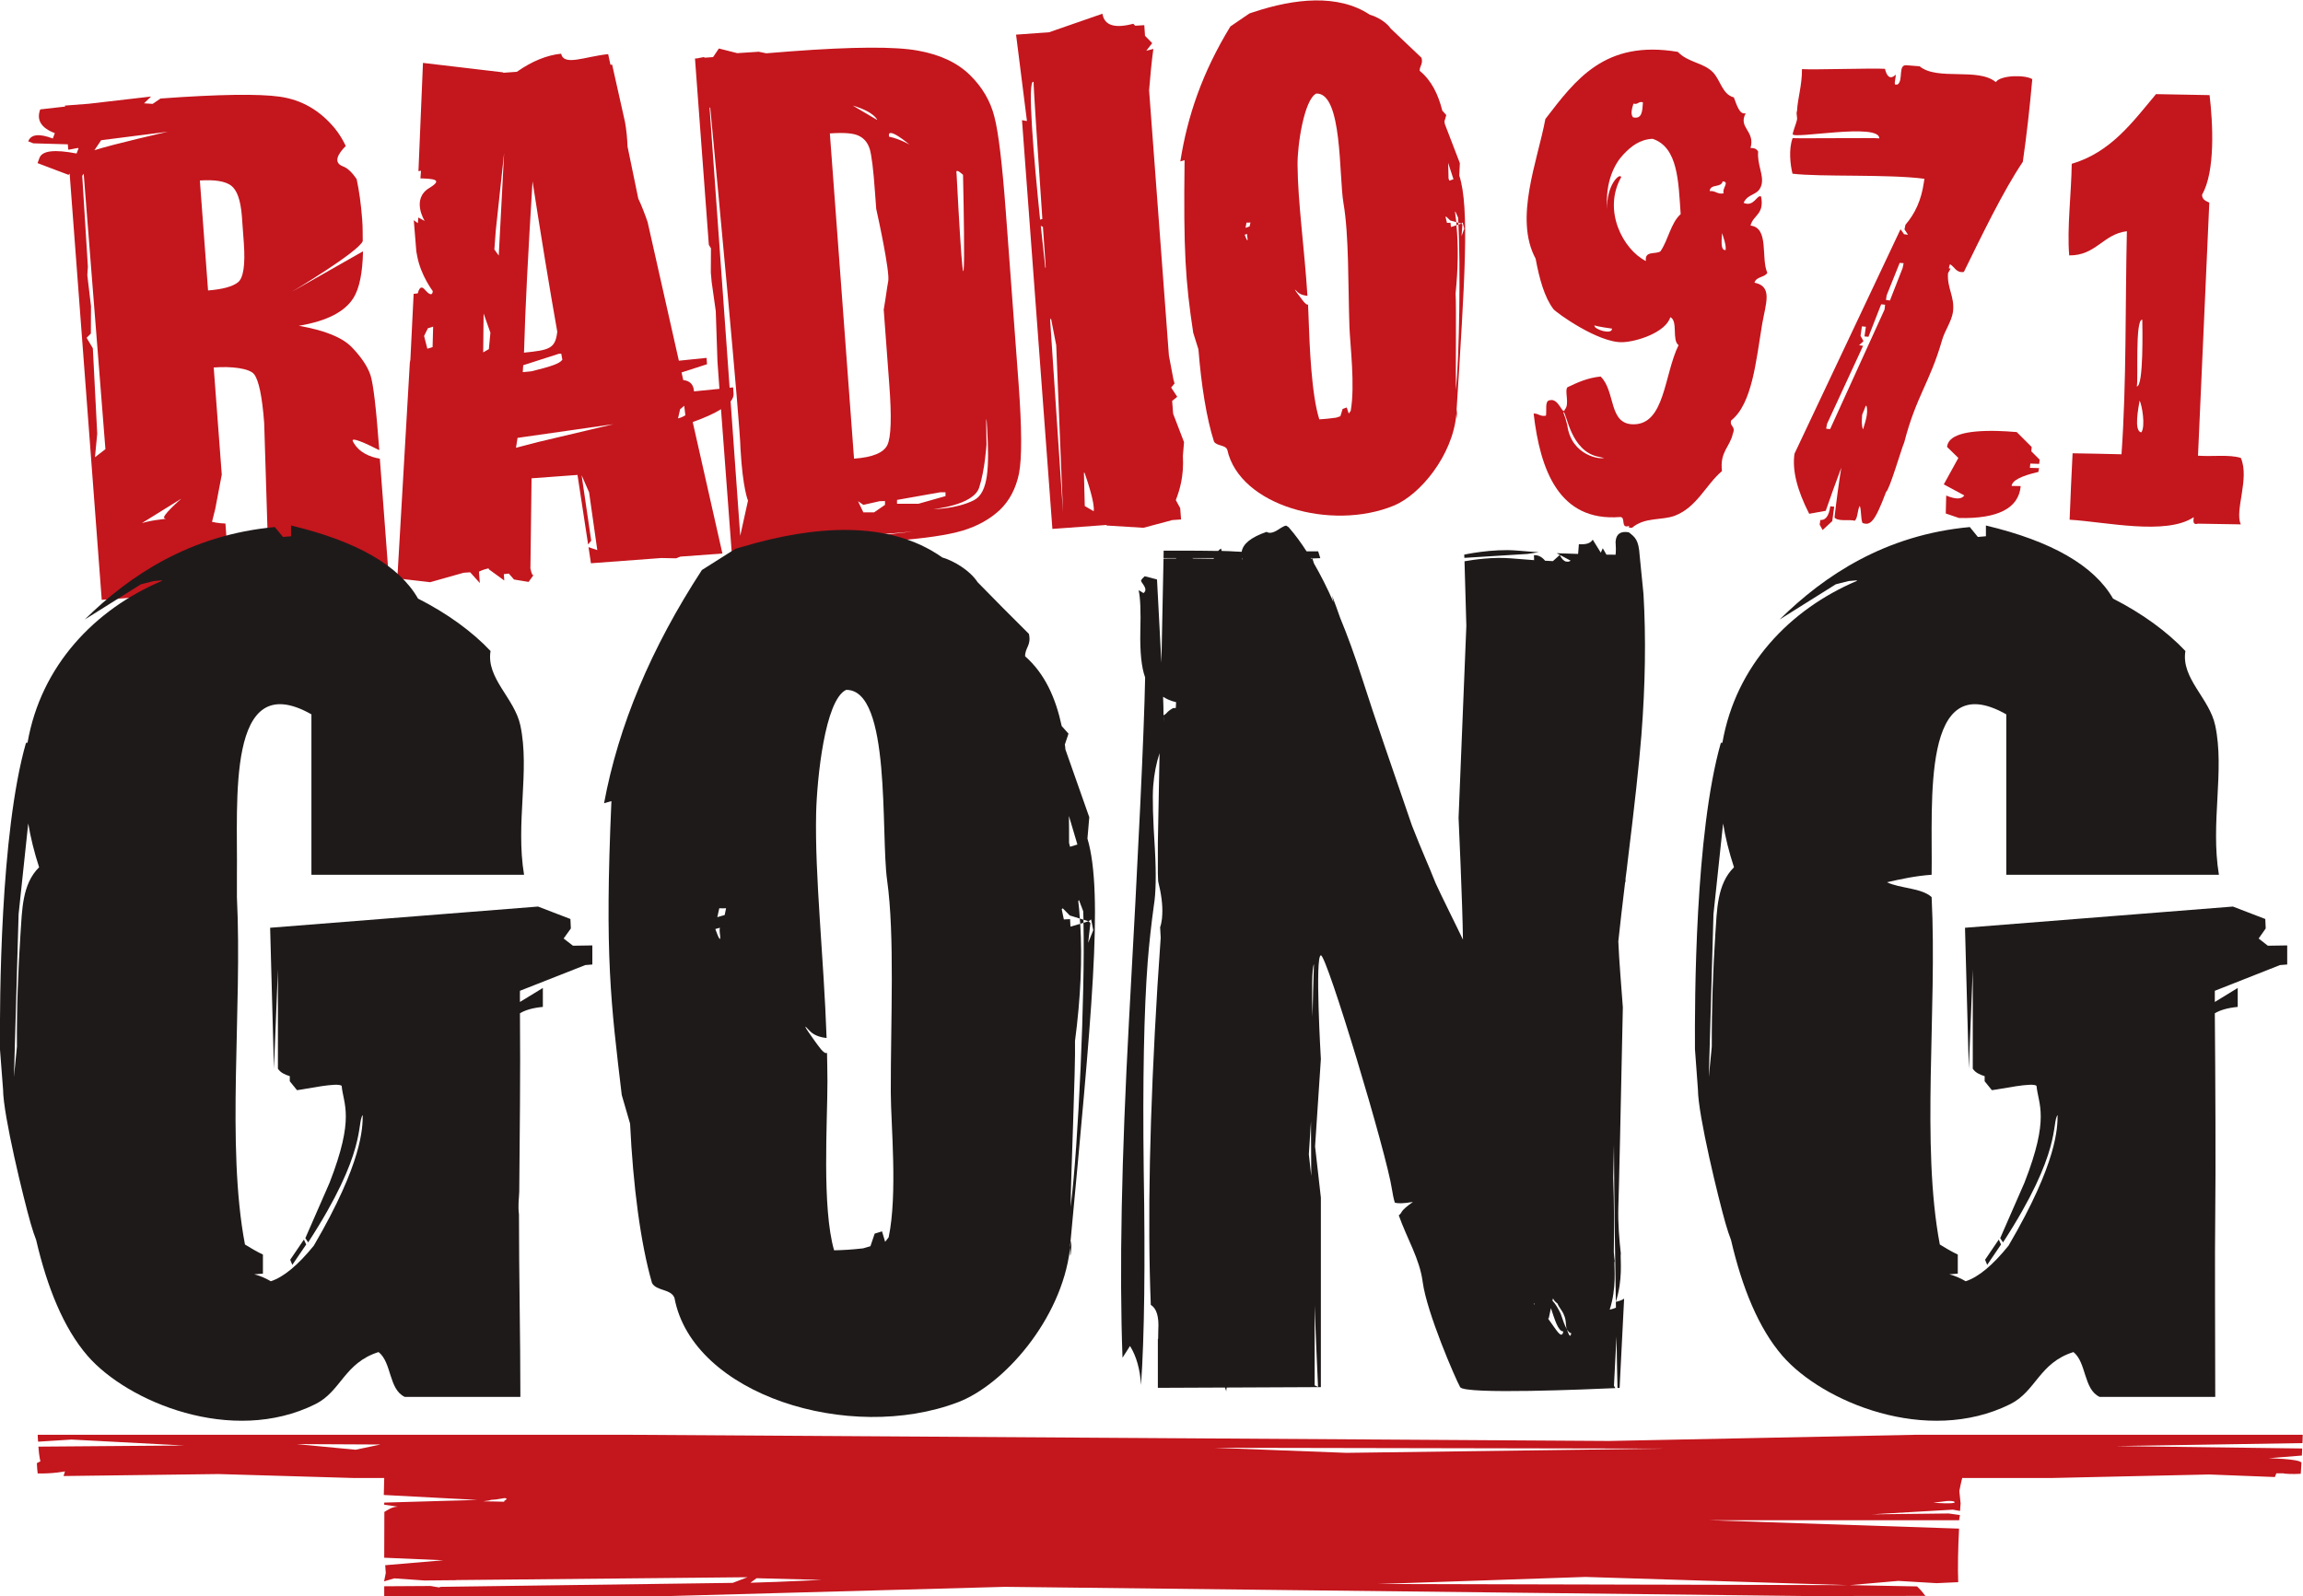 <svg width="800" height="554.58" version="1.1" viewBox="0 0 800 554.58" xml:space="preserve" xmlns="http://www.w3.org/2000/svg"><g transform="matrix(1.333 0 0 -1.333 44.362 874.28)"><g transform="matrix(36.843 0 0 36.843 -3361.1 -7641.5)"><g transform="translate(97.307 222.17)"><path d="m0 0c0.014-0.259 0.011-0.446-0.094-0.5-0.124-0.063-0.288-0.063-0.288-0.063s0.284 0.026 0.325 0.152 0.052 0.305 0.052 0.305-7e-3 0.326 5e-3 0.106m-0.171 1.802s0.035-1.542-0.046 0.011c-0.01 0.043 0.046-0.011 0.046-0.011m-0.124-2.246v-0.027l-0.191-0.054h-0.152v0.027l0.305 0.054zm-0.255 2.46s-0.07 0.041-0.144 0.056c-0.018 0.082 0.144-0.056 0.144-0.056m-0.15-0.966c-0.013-0.07-0.012-0.085-0.032-0.202l0.039-0.525c0.018-0.234 0.013-0.377-0.013-0.432s-0.105-0.088-0.236-0.097l-0.171 2.301c0.099 7e-3 0.168 2e-3 0.205-0.017 0.038-0.018 0.063-0.049 0.077-0.093 0.013-0.043 0.026-0.145 0.037-0.303l9e-3 -0.121c0.015-0.066 0.097-0.445 0.085-0.511m-0.078 1.14-0.173 0.102c0.156-0.046 0.173-0.102 0.173-0.102m-0.136-2.697 0.038-0.026 0.115 0.026 0.038 1e-3v-0.027l-0.077-0.053h-0.076zm-0.831 0.369c0.016-0.282 0.053-0.365 0.053-0.365l-0.055-0.249-0.068 0.951c0.015 0.018 0.022 0.036 0.021 0.054l-3e-3 0.045-0.025-2e-3 -0.142 1.983c1e-3 -1e-3 3e-3 -2e-3 5e-3 -3e-3 0.053-0.559 0.211-2.229 0.214-2.414m-0.39 0.239c-0.016-0.01-0.033-0.018-0.052-0.022l0.015 0.065c0.01 8e-3 0.019 0.016 0.029 0.024zm-0.508-0.063-0.528-0.125-0.162-0.042 0.011 0.07zm-0.362 0.456c-0.02-0.028-0.077-0.047-0.219-0.082l-0.061-6e-3 3e-3 0.049 0.252 0.081 0.017 1e-3c3e-3 -0.014 5e-3 -0.029 8e-3 -0.043m-0.036 0.198c-0.014-0.12-0.055-0.13-0.236-0.148l1e-3 8e-3c8e-3 0.301 0.029 0.702 0.06 1.204 0.062-0.399 0.12-0.754 0.175-1.064m-0.376 1.265-0.038-0.726-0.031 0.043 0.01 0.134zm-0.097-1.272-0.011-0.116-0.04-0.023 3e-3 0.275zm-0.405 0.043-4e-3 -0.145-0.037-0.011-0.023 0.09 0.027 0.055zm4.144-1.038c0.021 0.109 0.02 0.32-3e-3 0.634l-0.091 1.224c-0.025 0.332-0.051 0.553-0.08 0.664-0.028 0.112-0.086 0.211-0.174 0.297s-0.21 0.144-0.368 0.172c-0.158 0.029-0.456 0.028-0.896-5e-3l-0.176-0.014-0.053 0.011-0.152-0.01-0.13 0.033-0.041-0.061-0.058-4e-3 -8e-3 4e-3 -0.038-7e-3v-1e-3l-0.024-2e-3 0.098-1.318 0.015-0.025-1e-3 -0.171 6e-3 -0.067 0.029-0.206 0.012-0.356 0.014-0.194-0.18-0.018c-3e-3 0.049-0.029 0.075-0.076 0.08l-0.012 0.054 0.18 0.058-3e-3 0.045-0.196-0.02-0.221 0.981c-0.019 0.055-0.043 0.118-0.066 0.166l-0.076 0.368c-2e-3 0.054-7e-3 0.113-0.018 0.174l-0.091 0.406-0.012-1e-3 -0.016 0.075c-0.17-0.018-0.312-0.086-0.333 3e-3 -0.101-0.01-0.206-0.053-0.313-0.128l-0.098-7e-3 2e-3 3e-3 -0.568 0.067-0.032-0.766c7e-3 2e-3 0.012 1e-3 0.018 3e-3l-4e-3 -0.054c0.083-3e-3 0.167-5e-3 0.064-0.067-0.132-0.079-0.034-0.234-0.034-0.234l-0.045 0.024-3e-3 -0.04-0.029 0.021 0.018-0.221c2e-3 -0.011 4e-3 -0.021 6e-3 -0.032 0.025-0.137 0.11-0.248 0.11-0.248s2e-3 -0.058-0.058 0.012c-0.035 0.04-0.047-0.028-0.047-0.028s-0.015-3e-3 -0.03-4e-3l-0.023-0.465c-1e-3 -8e-3 -3e-3 -0.015-4e-3 -0.023l-0.088-1.52 0.017 1e-3 -1e-3 -8e-3 0.216-0.025 0.237 0.067 0.046 3e-3 0.068-0.076c-2e-3 0.028-4e-3 0.055-6e-3 0.081h1e-3c0.02 0.01 0.043 0.018 0.068 0.023v-6e-3l0.11-0.08-3e-3 0.045 0.035 4e-3 0.037-0.042 0.103-0.017 0.036 0.05c-8e-3 -0.01-0.016 0.011-0.024 0.05h1e-3l8e-3 0.633 0.325 0.024 0.075-0.492 0.022 0.027-0.068 0.463 0.053-0.121 0.058-0.409-0.062 0.021 0.017-0.114 0.497 0.037 0.106-2e-3 0.029 0.012 0.298 0.022-0.21 0.93c0.086 0.031 0.153 0.061 0.2 0.091l0.076-1.016c0.016 0.013 0.098 0.043 0.242 0.061l1.044 0.09s-0.764-0.083-0.853-0.119l0.714 0.053c0.217 0.017 0.379 0.04 0.486 0.072 0.106 0.032 0.193 0.081 0.263 0.146 0.068 0.065 0.114 0.152 0.136 0.259m0.528-0.268-0.063 0.037-6e-3 0.237 5e-3 -3e-3c0.017-0.049 0.074-0.216 0.064-0.271m-0.265 1.175 0.048-1.184-0.091 1.362 6e-3 0.012zm-0.159 1.862c-7e-3 0.029 0.033-0.552 0.061-0.969l-0.016-5e-3c-0.043 0.42-0.095 1.008-0.045 0.974m0.05-1.018 0.015-7e-3c8e-3 -0.12 0.015-0.222 0.02-0.286l-3e-3 -5e-3c-7e-3 0.065-0.019 0.172-0.032 0.298m0.922-1.144 0.024 0.029-8e-3 0.029-0.032 0.169-0.14 1.876c8e-3 0.099 0.017 0.197 0.03 0.293l-0.05-0.013 0.042 0.054-0.051 0.052-5e-3 0.075-0.064-4e-3 -0.014 0.014c-0.132-0.035-0.205-0.012-0.218 0.071l-0.377-0.131-0.234-0.017 0.077-0.611s-0.014 1e-3 -0.035 6e-3l0.215-2.892 0.383 0.028v-4e-3l0.261-0.016 0.199 0.053c-1e-3 0-1e-3 0-1e-3 1e-3l0.068 5e-3 -6e-3 0.08-0.031 0.057c0.027 0.071 0.058 0.167 0.05 0.314l8e-3 0.096-0.077 0.201-7e-3 0.091 0.027 0.021 9e-3 8e-3z" fill="#c4161d"/></g><g transform="translate(100.64 223.62)"><path d="m0 0v0.013l-0.015 4e-3c0-7e-3 1e-3 -0.014 1e-3 -0.022zm0.028 0-7e-3 7e-3 -0.021-7e-3c0.015-0.283 7e-3 -0.915-0.017-1.17-4e-3 0.104 3e-3 0.576-3e-3 0.683 0.018 0.178 0.02 0.339 6e-3 0.482l-0.039-0.012-3e-3 0.03c-8e-3 0-0.017-1e-3 -0.025-1e-3l-0.01 0.041c1e-3 2e-3 3e-3 3e-3 4e-3 4e-3l0.029-0.028 0.043-0.012c-3e-3 0.024-6e-3 0.049-9e-3 0.072l2e-3 4e-3 0.02-0.045c0-0.012 1e-3 -0.024 2e-3 -0.035l0.021-6e-3 9e-3 8e-3 0.011-0.044-0.019-0.053zm-0.063 0.321-0.029-0.01-6e-3 0.015c0 0.038-2e-3 0.075-3e-3 0.111zm-0.727-1.639-0.014-0.019-0.014 0.043-0.029-0.01-0.016-0.052-0.03-0.01c-0.043-6e-3 -0.083-0.01-0.119-0.012-0.056 0.174-0.069 0.528-0.075 0.695-1e-3 0.039-3e-3 0.079-5e-3 0.118-5e-3 -4e-3 -0.017 1e-3 -0.039 0.03 0 0-0.09 0.116-0.036 0.059 0.022-0.023 0.06-0.027 0.071-0.028-0.021 0.333-0.068 0.663-0.07 0.924-2e-3 0.14 0.046 0.463 0.132 0.507 0.187 9e-3 0.16-0.586 0.193-0.776 0.039-0.228 0.032-0.574 0.042-0.874 5e-3 -0.133 0.041-0.415 9e-3 -0.595m-0.737 1.332c0.01-1e-3 0.02 0 0.028 1e-3l-6e-3 -0.028-0.029-0.01zm5e-3 -0.098c9e-3 -0.053-6e-3 -0.02-0.018 0.012l0.017 6e-3c0-6e-3 0-0.012 1e-3 -0.018m-0.235-1.451c0.019-0.033 0.08-0.022 0.094-0.058 0.087-0.397 0.738-0.577 1.179-0.395 0.185 0.077 0.414 0.353 0.441 0.643 0.01 0.118 2e-3 -0.118 1e-3 0.019 0.058 0.927 0.094 1.447 0.02 1.673l4e-3 0.088-0.106 0.276c-1e-3 6e-3 -2e-3 0.013-3e-3 0.019l0.013 0.045-0.028 0.031c-0.029 0.115-0.076 0.213-0.16 0.282-1e-3 0.036 0.025 0.046 0.013 0.092-0.082 0.077-0.136 0.129-0.218 0.207-0.032 0.047-0.098 0.084-0.148 0.098-0.225 0.149-0.533 0.114-0.821 0.019l-0.03-0.01-0.135-0.092c-0.199-0.326-0.304-0.635-0.354-0.955l0.03 9e-3c-8e-3 -0.642 5e-3 -0.849 0.061-1.221l0.037-0.118c0.02-0.254 0.058-0.491 0.11-0.652" fill="#c4161d"/></g><g transform="translate(92.049 223.49)"><path d="m0 0c0.011-0.155-3e-3 -0.247-0.041-0.278-0.039-0.031-0.11-0.05-0.212-0.058l-0.058 0.778c0.105 7e-3 0.179-5e-3 0.221-0.036 0.042-0.032 0.067-0.103 0.076-0.214zm-0.537 0.787s-0.381-0.086-0.52-0.131l0.048 0.071zm-0.184-2.769 0.279 0.173s-0.151-0.131-0.118-0.139c0.033-7e-3 -0.065-5e-3 -0.161-0.034m-0.258 0.523-0.074-0.057 0.016 0.166-0.031 0.605-0.044 0.074 0.03 0.03 1e-3 0.193-0.026 0.22 4e-3 0.06-0.04 0.643 0.01 0.015 1e-3 -8e-3zm1.566-0.948 0.439 0.033-0.064 0.848c-0.067 0.011-0.148 0.041-0.19 0.121-0.02 0.038 0.092-0.013 0.186-0.061l-1e-3 0.014c-0.021 0.282-0.041 0.454-0.061 0.516-0.02 0.061-0.064 0.127-0.131 0.197-0.068 0.071-0.193 0.121-0.376 0.153 0.197 0.033 0.326 0.099 0.387 0.198 0.042 0.068 0.064 0.179 0.067 0.329l-0.503-0.286s0.469 0.28 0.501 0.358c-1e-3 0.054 1e-3 0.091-4e-3 0.155-8e-3 0.106-0.021 0.2-0.039 0.284-0.029 0.042-0.061 0.077-0.097 0.09-0.074 0.028-0.031 0.093 0.02 0.144-0.022 0.047-0.048 0.088-0.076 0.123-0.106 0.129-0.236 0.204-0.391 0.226-0.15 0.021-0.432 0.017-0.843-0.013l-0.056-0.038-0.061 4e-3 0.05 0.048-0.44-0.051-0.169-0.013 1e-3 -7e-3 -0.176-0.02c-0.028-0.075 6e-3 -0.131 0.103-0.168l-0.014-0.038c-0.097 0.037-0.155 0.03-0.174-0.02l0.036-0.014 0.244-7e-3 3e-3 -0.037 5e-3 -1e-3 0.062 0.012 6e-3 -2e-3 -0.014-0.037c-0.156 0.03-0.242 0.02-0.262-0.03l-0.014-0.038 0.219-0.083 8e-3 9e-3 0.227-3.016 0.665 0.049 0.243 0.033-0.033 0.458c-0.05 1e-3 -0.095 0.012-0.095 0.012l0.023 0.092 0.046 0.242-0.057 0.758c0.125 0.01 0.254-6e-3 0.286-0.048 0.033-0.043 0.057-0.158 0.071-0.345l0.035-1.132 0.028 4e-3z" fill="#c4161d"/></g><g transform="translate(104.15 214.58)"><path d="m0 0c0-0.014-0.151-3e-3 -0.151-3e-3l0.094 0.012s0.057 4e-3 0.057-9e-3m-2.059 0.38-2.244-0.03-0.938 0.036zm-2.02-0.958 1.467 0.05 1.86-0.058zm-3.934 0.029-0.32-0.014-0.185-6e-3 0.044 0.032zm-2.243 0.553c-0.043 1e-3 -0.106 3e-3 -0.151 3e-3 9e-3 3e-3 0.045 4e-3 0.052 0.01 0.013 0 0.023 3e-3 0.037 3e-3 0-1e-3 0.062 0.011 0.064 0.01 0.035-7e-3 -0.023-0.021-2e-3 -0.026m-0.878 0.405-0.177-0.037-0.417 0.04zm13.596 0.069h-2.73l-2.177-0.044-6.958 0.044h-4.156c0-0.025 2e-3 -0.029 3e-3 -0.049l0.236 0.015 0.797-0.042-1.031-8e-3c5e-3 -0.071 0.014-0.104 0.014-0.104l-0.025-0.013c1e-3 -0.034 4e-3 -0.053 6e-3 -0.073 0.113-2e-3 0.193 0.015 0.193 0.015l-0.01-0.033 1.096 0.014 0.958-0.028h0.214l-3e-3 -0.12 0.662-0.035-0.659-0.019v-0.015c0.039-5e-3 0.099-0.014 0.095-0.014-0.039 0-0.072-0.024-0.094-0.037l-1e-3 -0.324 0.418-0.018s-0.376-0.032-0.411-0.035l4e-3 -0.055s-3e-3 -0.012-0.011-0.054v-5e-3l0.071 0.021 0.213-0.015 0.218 2e-3 0.013 1e-3 2.054 0.02-0.104-0.04-2.065-0.028-0.013-4e-3 -0.059 0.01-0.328-2e-3v-0.076c0.56 1e-3 1.18 2e-3 1.839 2e-3l2.551 0.07 5.667-0.065c0.286 0 0.566 1e-3 0.844 1e-3 -0.027 0.036-0.051 0.06-0.059 0.067l-0.477 9e-3 0.344 0.03 0.271-0.016 0.153 7e-3c-4e-3 0.108-1e-3 0.236 6e-3 0.379l-1.762 0.059h1.763c1e-3 0.019 4e-3 0.02 5e-3 0.037l-0.079 0.011-0.544-6e-3 0.573 0.033 0.051-9e-3c2e-3 0.021 2e-3 0.035 4e-3 0.053l-9e-3 0.088s0.015 0.075 0.02 0.09v5e-3l1e-3 -3e-3h0.629l1.117 0.025 0.464-0.018c4e-3 5e-3 8e-3 0.019 0.011 0.026h0.051c1e-3 -3e-3 0.066-7e-3 0.122-3e-3 2e-3 0.028 4e-3 0.054 5e-3 0.08 0 1e-3 -1e-3 0-2e-3 1e-3 -0.024 0.025-0.231 0.029-0.231 0.029l0.236 0.019c1e-3 0.021 1e-3 0.03 2e-3 0.05l-1.32 0.017 1.322 0.021c1e-3 0.02 1e-3 0.04 2e-3 0.059" fill="#c4161d"/></g><g transform="translate(103.2 221.53)"><path d="m0 0-5e-3 -0.033 0.021-0.038 0.068 0.063 0.014 0.102-0.028 3e-3c-9e-3 -0.068-0.033-0.1-0.07-0.097m0.589 1.817-7e-3 -0.034-0.09-0.23-0.028 4e-3 5e-3 0.033 0.092 0.229zm-0.131-0.294-4e-3 -0.034-0.385-0.846-0.028 3e-3 6e-3 0.034 0.255 0.552-0.028 5e-3 0.031 0.028-0.021 0.038 0.01 0.067 0.028-3e-3 -0.01-0.068 0.028-3e-3 0.09 0.23zm-0.162-0.777c9e-3 0.02 0.017 0.041 0.025 0.062 2e-3 -1e-3 4e-3 -1e-3 5e-3 -1e-3 0.016-0.051-0.012-0.123-0.024-0.166-0.011 0.024-0.01 0.063-6e-3 0.105m1.203 2.373c-0.052 0.032-0.225 0.029-0.258-0.021-0.125 0.105-0.414 8e-3 -0.539 0.112-0.03 2e-3 -0.06 5e-3 -0.089 7e-3 -0.068 0.01-0.023-0.106-0.067-0.136h-0.018c-6e-3 0.014 7e-3 0.051 5e-3 0.07-0.042-0.042-0.065-6e-3 -0.076 0.041-0.081 6e-3 -0.506-8e-3 -0.587-2e-3 1e-3 -0.114-0.031-0.209-0.035-0.296-9e-3 -0.019 6e-3 -0.047-2e-3 -0.069-3e-3 -0.016-0.028-0.081-0.029-0.095-1e-3 -0.038 0.614 0.083 0.613-0.03-5e-3 5e-3 -0.608-2e-3 -0.613 2e-3 -0.03-0.079-0.016-0.193-1e-3 -0.252 0.197-0.024 0.678-2e-3 0.933-0.036l-5e-3 -0.032c-0.017-0.116-0.06-0.213-0.129-0.293l-7e-3 -0.033 0.025-0.038-0.028 4e-3 -0.025 0.035-0.75-1.588c-0.017-0.116 0.018-0.257 0.104-0.425l0.117 0.021c0.036 0.105 0.073 0.206 0.11 0.305-0.018-0.112-0.034-0.23-0.048-0.353 0.03-0.03 0.099-0.011 0.143-0.022 0.022 0.016 0.019 0.08 0.036 0.105 0.012-0.034 6e-3 -0.09 0.019-0.121 0.055-0.02 0.086 4e-3 0.167 0.22 0.024 0.013 0.113 0.32 0.128 0.349 0.085 0.329 0.181 0.422 0.268 0.725 0.019 0.067 0.067 0.131 0.077 0.199 0.014 0.107-0.043 0.168-0.035 0.274l0.018 0.033-0.012 1e-3c1e-3 7e-3 2e-3 0.015 5e-3 0.023 1e-3 2e-3 2e-3 5e-3 4e-3 6e-3 0.032-0.018 0.043-0.063 0.097-0.054 0.121 0.246 0.276 0.57 0.417 0.779 0.027 0.187 0.049 0.383 0.067 0.585" fill="#c4161d"/></g><g transform="translate(105.47 222.15)"><path d="m0 0c0.031 0.041 5e-3 0.195-0.012 0.225-6e-3 -0.041-0.044-0.217 0.012-0.225m-0.032 0.325c0.049-3e-3 0.04 0.419 0.039 0.472-0.053 7e-3 -0.027-0.435-0.039-0.472m0.515 2.061c0.024-0.202 0.041-0.54-0.053-0.704-1e-3 -0.036 0.028-0.045 0.051-0.057-0.027-0.597-0.053-1.193-0.08-1.79 0.098-8e-3 0.223 0.01 0.303-0.016 0.064-0.145-0.046-0.374 0-0.47-0.1 2e-3 -0.202 3e-3 -0.303 5e-3 -0.036-0.011-0.034 0.016-0.03 0.046-0.195-0.131-0.625-0.033-0.878-0.018 6e-3 0.157 0.013 0.313 0.021 0.47 0.115-2e-3 0.231-4e-3 0.346-7e-3 0.036 0.507 0.026 1.059 0.038 1.578-0.169-0.02-0.218-0.173-0.408-0.171-0.016 0.195 0.015 0.435 0.018 0.648 0.275 0.081 0.429 0.293 0.596 0.493 0.126-2e-3 0.253-5e-3 0.379-7e-3" fill="#c4161d"/></g><g transform="translate(101.41 222.2)"><path d="m0 0c0.029-0.217 0.238-0.244 0.26-0.23-0.011 0-0.022 4e-3 -0.033 6e-3 -0.206 0.036-0.231 0.316-0.254 0.318-3e-3 -9e-3 9e-3 -0.016 0.027-0.094m0.316 0.684c-0.019 3e-3 -0.102 0.014-0.124 0.023-5e-3 -0.03 0.128-0.069 0.124-0.023m0.804 0.556c5e-3 0.04-0.018 0.093-0.025 0.12-2e-3 -0.037-0.015-0.126 0.025-0.12m-0.113 0.417c0.044 4e-3 0.053-0.025 0.099-0.016-0.013 0.037 0.045 0.081-7e-3 0.085-0.01-0.048-0.087-0.015-0.092-0.069m-0.348-0.426c0.055 0.079 0.073 0.201 0.143 0.263-0.016 0.23-0.018 0.473-0.199 0.533-0.09-5e-3 -0.15-0.051-0.208-0.113-0.058-0.061-0.128-0.189-0.113-0.386-7e-3 0.17 0.091 0.263 0.099 0.227-0.132-0.235 0.013-0.511 0.175-0.593-0.01 0.076 0.069 0.045 0.103 0.069m-0.191 1.045c-8e-3 -0.028-0.024-0.073-3e-3 -0.097 0.066-0.016 0.066 0.048 0.07 0.106-0.033 0.01-0.033-0.019-0.067-9e-3m-0.032-3c1e-3 4e-3 1e-3 7e-3 1e-3 0.012-0.064-0.022-0.02 0.065-0.064 0.063-0.433-0.034-0.565 0.335-0.611 0.732 0.035 2e-3 0.045-0.023 0.087-0.015 7e-3 0.039-0.01 0.106 0.027 0.109 0.065 0.019 0.091-0.113 0.107-0.065 0.035 0.038-4e-3 0.131 0.018 0.157 0.071 0.034 0.143 0.067 0.235 0.076 0.107-0.105 0.054-0.336 0.23-0.338 0.225-3e-3 0.218 0.35 0.321 0.56-0.049 0.036-2e-3 0.17-0.058 0.198-0.034-0.108-0.235-0.173-0.337-0.177-0.172-7e-3 -0.473 0.211-0.49 0.234-0.063 0.083-0.099 0.212-0.126 0.357-0.154 0.285 0.014 0.691 0.069 0.988 0.213 0.277 0.42 0.562 0.937 0.475 0.072-0.076 0.18-0.075 0.248-0.144 0.054-0.056 0.066-0.157 0.148-0.178 0.019-0.047 0.039-0.126 0.084-0.112-0.056-0.104 0.069-0.124 0.034-0.246 0.027 1e-3 0.046-8e-3 0.054-0.026-8e-3 -0.09 0.041-0.167 0.024-0.233-0.021-0.082-0.093-0.056-0.127-0.129 0.074-0.033 0.096 0.063 0.124 0.044 0.024-0.128-0.056-0.129-0.075-0.205 0.134-0.015 0.072-0.231 0.119-0.334-0.02-0.035-0.078-0.025-0.091-0.07 0.131-0.026 0.08-0.145 0.054-0.295-0.043-0.259-0.07-0.562-0.219-0.68-0.013-0.044 0.035-0.038 0.012-0.093-0.02-0.095-0.093-0.126-0.077-0.265-0.114-0.097-0.178-0.257-0.334-0.316-0.09-0.034-0.212-8e-3 -0.302-0.085-7e-3 0-0.014 0-0.022 1e-3" fill="#c4161d"/></g><g transform="translate(104.45 222.16)"><path d="m0 0c-0.229 5e-3 -0.346-0.032-0.354-0.113l0.08-0.078-0.103-0.187 0.145-0.078c-0.018-0.028-0.061-0.029-0.128-1e-3l-3e-3 -0.127 0.094-0.032c0.276-6e-3 0.422 0.069 0.436 0.226l-0.064 1e-3c3e-3 0.038 0.067 0.071 0.189 0.099l5e-3 0.027-0.065 2e-3 3e-3 0.03 0.063-2e-3 3e-3 0.03-0.059 0.059 3e-3 0.03-0.106 0.106c-0.048 4e-3 -0.095 7e-3 -0.139 8e-3" fill="#c4161d"/></g></g><g transform="matrix(36.843 0 0 36.843 -3361.1 -7641.5)"><g transform="translate(104.38 216.26)"><path d="m0 0 0.098 0.144-0.016 0.035-0.097-0.143zm-1.936 2.482 0.068 0.641c0.016-0.1 0.042-0.203 0.077-0.31-0.121-0.119-0.12-0.303-0.132-0.475-0.016-0.246-0.026-0.516-0.025-0.794l-0.021-0.215zm3.921-0.224-0.065 0.051 0.05 0.071-3e-3 0.067-0.229 0.088-1.895-0.15 0.027-0.997 0.028 0.702v-0.702c0.018-0.028 0.049-0.042 0.084-0.053v-0.036l0.051-0.063c0.059 6e-3 0.292 0.058 0.316 0.03 0.012-0.131 0.096-0.222-0.086-0.686l-0.171-0.391 0.02-0.03c0.42 0.645 0.342 0.844 0.386 0.901-1e-3 -0.089 0-0.332-0.347-0.924-0.111-0.138-0.212-0.222-0.303-0.252-0.035 0.02-0.072 0.038-0.116 0.049l0.06 5e-3v0.135c-0.045 0.021-0.087 0.046-0.127 0.071-0.134 0.705-0.018 1.659-0.058 2.458-0.073 0.066-0.221 0.06-0.316 0.105 0.101 0.023 0.202 0.045 0.316 0.053 8e-3 0.513-0.076 1.477 0.528 1.135v-1.135h1.504c-0.061 0.367 0.042 0.736-0.026 1.056-0.041 0.194-0.243 0.333-0.211 0.527-0.129 0.137-0.306 0.266-0.512 0.371-0.134 0.233-0.433 0.406-0.899 0.517v-0.076l-0.057-5e-3 -0.057 0.07c-0.596-0.055-1.027-0.34-1.345-0.654l0.397 0.249 0.091 0.023 0.058 5e-3v-4e-3c-0.473-0.201-0.856-0.598-0.951-1.145l-0.011-1e-3c-0.183-0.642-0.185-1.825-0.183-2.167l0.021-0.286c1e-3 -0.182 0.146-0.775 0.195-0.946 0.013-0.046 0.026-0.084 0.039-0.118 0.078-0.335 0.194-0.624 0.364-0.82 0.281-0.324 1.019-0.635 1.61-0.342 0.184 0.091 0.204 0.292 0.448 0.369 0.093-0.074 0.071-0.264 0.185-0.317h0.818c0 0.431-4e-3 1.002 0 1.293s1e-3 0.989-3e-3 1.421c0.037 0.022 0.089 0.038 0.162 0.045v0.134l-0.162-0.099v0.079l0.461 0.182 0.051 4e-3v0.135z" fill="#1f1a1a"/></g><g transform="translate(92.392 216.26)"><path d="m0 0 0.098 0.144-0.016 0.035-0.097-0.143zm-1.936 2.482 0.068 0.641c0.017-0.1 0.042-0.203 0.077-0.31-0.121-0.119-0.12-0.303-0.132-0.475-0.016-0.246-0.027-0.516-0.025-0.794l-0.021-0.215zm3.921-0.224-0.066 0.051 0.051 0.071-3e-3 0.067-0.229 0.088-1.895-0.15 0.027-0.997 0.028 0.702v-0.702c0.018-0.028 0.049-0.042 0.084-0.053v-0.036l0.051-0.063c0.058 6e-3 0.291 0.058 0.316 0.03 0.012-0.131 0.095-0.222-0.086-0.686l-0.171-0.391 0.02-0.03c0.42 0.645 0.342 0.844 0.386 0.901-1e-3 -0.089 0-0.332-0.346-0.924-0.112-0.138-0.213-0.222-0.304-0.252-0.035 0.02-0.072 0.038-0.117 0.049l0.061 5e-3v0.135c-0.045 0.021-0.087 0.046-0.127 0.071-0.134 0.705-0.018 1.659-0.057 2.458v0.158c7e-3 0.513-0.078 1.477 0.527 1.135v-1.135h1.504c-0.061 0.367 0.042 0.736-0.026 1.056-0.041 0.194-0.243 0.333-0.211 0.527-0.129 0.137-0.306 0.266-0.513 0.371-0.133 0.233-0.433 0.406-0.898 0.517v-0.076l-0.057-5e-3 -0.058 0.07c-0.596-0.055-1.026-0.34-1.344-0.654l0.397 0.249 0.091 0.023 0.057 5e-3v-4e-3c-0.473-0.201-0.855-0.598-0.95-1.145l-0.011-1e-3c-0.183-0.642-0.186-1.825-0.184-2.167l0.022-0.286c1e-3 -0.182 0.146-0.775 0.195-0.946 0.013-0.046 0.026-0.084 0.039-0.118 0.078-0.335 0.194-0.624 0.364-0.82 0.281-0.324 1.02-0.635 1.61-0.342 0.184 0.091 0.204 0.292 0.448 0.369 0.094-0.074 0.071-0.264 0.185-0.317h0.818c0 0.431-0.01 0.858-0.01 1.29-8e-3 0.069 0 0.107 2e-3 0.161 3e-3 0.382 9e-3 0.831 5e-3 1.263 0.037 0.022 0.088 0.038 0.162 0.045v0.134l-0.162-0.099c0 0.026-1e-3 0.052 0 0.079l0.462 0.182 0.05 4e-3v0.135z" fill="#1f1a1a"/></g><g transform="translate(97.988 218.68)"><path d="m0 0v0.022l-0.026 8e-3c1e-3 -0.012 2e-3 -0.025 3e-3 -0.037zm0.049-2e-3 -0.013 0.013-0.036-0.011c0.011-0.487-0.035-1.573-0.091-2.01 0 0.178 0.036 0.991 0.031 1.174 0.04 0.304 0.052 0.581 0.037 0.829l-0.069-0.02c-1e-3 0.017-2e-3 0.035-3e-3 0.053-0.014 0-0.029-1e-3 -0.044-2e-3l-0.015 0.072c3e-3 2e-3 5e-3 5e-3 7e-3 7e-3l0.05-0.051 0.071-0.022c-2e-3 0.042-6e-3 0.084-0.011 0.124l5e-3 7e-3 0.03-0.079c1e-3 -0.02 1e-3 -0.04 2e-3 -0.06l0.036-0.011 0.018 0.013 0.015-0.076-0.036-0.09zm-0.092 0.556-0.052-0.016-7e-3 0.027c0 0.064 0 0.128-1e-3 0.191zm-1.335-2.779-0.025-0.032-0.022 0.074-0.052-0.016-0.03-0.089-0.051-0.015c-0.076-9e-3 -0.144-0.013-0.206-0.014-0.087 0.302-0.047 0.906-0.047 1.194 0 0.068-2e-3 0.135-3e-3 0.203-0.01-7e-3 -0.029 4e-3 -0.065 0.054 0 0-0.15 0.204-0.059 0.103 0.037-0.042 0.102-0.05 0.121-0.052-0.02 0.574-0.084 1.143-0.074 1.592 6e-3 0.24 0.061 0.799 0.212 0.871 0.321 5e-3 0.244-1.018 0.29-1.346 0.055-0.394 0.025-0.989 0.026-1.504 1e-3 -0.229 0.049-0.716-0.015-1.023m-1.198 2.328c0.017-1e-3 0.033-1e-3 0.048 0l-0.01-0.048-0.052-0.015zm3e-3 -0.169c0.013-0.092-0.011-0.034-0.031 0.022l0.032 9e-3c-2e-3 -0.01-2e-3 -0.02-1e-3 -0.031m-0.479-2.482c0.03-0.058 0.135-0.041 0.159-0.106 0.128-0.685 1.238-1.03 2.005-0.738 0.322 0.122 0.731 0.583 0.792 1.081 0.025 0.202-2e-3 -0.204 2e-3 0.032 0.148 1.591 0.239 2.483 0.122 2.875l0.013 0.151-0.169 0.48c0 0.011-2e-3 0.023-4e-3 0.034l0.026 0.077-0.048 0.054c-0.043 0.2-0.119 0.37-0.259 0.494 0 0.062 0.045 0.077 0.027 0.158-0.137 0.136-0.228 0.228-0.363 0.366-0.054 0.083-0.166 0.15-0.25 0.175-0.379 0.268-0.911 0.225-1.411 0.076l-0.052-0.015-0.237-0.15c-0.359-0.551-0.59-1.1-0.692-1.65l0.052 0.015c-0.049-1.103-3e-3 -1.435 0.073-2.079l0.059-0.203c0.021-0.439 0.074-0.847 0.155-1.127" fill="#1f1a1a"/></g><g transform="translate(101.13 221.29)"><path d="m0 0 0.078 0.012c-0.052 3e-3 -0.104 8e-3 -0.157 0.012-0.173 0.014-0.37-0.029-0.37-0.029l1e-3 -0.023zm0.624-5.333c-0.011-5e-3 -0.024-9e-3 -0.044-0.014 0.05 0.156 0.031 0.293 0.034 0.34h2e-3c-3e-3 0.021-5e-3 0.043-7e-3 0.067 3e-3 0.168 2e-3 0.344-4e-3 0.526 1e-3 0.069 3e-3 0.147 5e-3 0.235 2e-3 -0.375 7e-3 -0.761 0.014-1.154m-2.844 5.304c0-1e-3 0-3e-3 -1e-3 -5e-3 -0.044 1e-3 -0.094 1e-3 -0.143 2e-3 -4e-3 1e-3 -6e-3 2e-3 -0.01 3e-3zm-0.355-1.123c1e-3 -5e-3 1e-3 -0.016 0-0.037v0.037m-1e-3 0.01c0 0.042-1e-3 0.086-3e-3 0.131 0.018-0.011 0.047-0.028 0.092-0.038 0-0.013-1e-3 -0.027-2e-3 -0.041-6e-3 0-0.012 0-0.02-1e-3 -0.054-0.032-0.034-0.033-0.067-0.051m1.064-1.76c-4e-3 -0.128-8e-3 -0.251-0.01-0.372-5e-3 0.167-6e-3 0.337 0.01 0.372m-0.51 2.873h2e-3l3e-3 -0.012h-1e-3c-1e-3 4e-3 -3e-3 9e-3 -4e-3 0.012m2.064-5.278c1e-3 2e-3 2e-3 3e-3 3e-3 5e-3 1e-3 -2e-3 3e-3 -6e-3 4e-3 -9e-3 -3e-3 1e-3 -5e-3 3e-3 -7e-3 4e-3m0.102-0.103c2e-3 1e-3 3e-3 1e-3 5e-3 2e-3l0.015 0.072c0.027-0.08 0.051-0.165 0.088-0.165-0.012-0.062-0.05 0.013-0.108 0.091m0.133-0.076c-0.015 0.026-0.029 0.066-0.044 0.111-0.016 0.034-0.035 0.067-0.058 0.092l4e-3 0.016c5e-3 -0.013 0.016-0.025 0.032-0.037 8e-3 -0.024 0.038-0.056 0.045-0.08 0.019-0.04 0.01-0.072 0.021-0.102 0.01-0.016 0.02-0.027 0.031-0.027-6e-3 -0.036-0.016-0.015-0.031 0.027m-1.81 1.47c0-0.123 1e-3 -0.25 2e-3 -0.385l-0.017 0.153zm0.026-1.302c7e-3 -0.178 0.014-0.368 0.024-0.576l-0.024 0.012zm2.189 0.049c-0.013-9e-3 -0.027-0.015-0.059-0.023 0.051 0.157 0.032 0.294 0.035 0.34h1e-3c-0.011 0.095-0.021 0.217-0.018 0.326 4e-3 0.094 0.018 0.749 0.032 1.418-0.011 0.156-0.026 0.319-0.032 0.467 0.013 0.122 0.029 0.261 0.048 0.417 1e-3 2e-3 2e-3 5e-3 3e-3 6e-3v0.021c6e-3 0.042 0.011 0.085 0.016 0.129 0.048 0.388 0.08 0.682 0.096 0.883 0.028 0.358 0.033 0.692 0.015 1.001-9e-3 0.09-0.018 0.181-0.027 0.272-7e-3 0.112-0.032 0.13-0.077 0.165-0.058 0.01-0.089-0.012-0.093-0.064-1e-3 -0.016-1e-3 0.017 0-0.012 2e-3 -0.03 2e-3 -0.053 1e-3 -0.068 0-5e-3 -2e-3 -9e-3 -2e-3 -0.015-0.019 1e-3 -0.041 1e-3 -0.064 1e-3l-0.026 0.045-0.014-0.031-0.057 0.092c-0.015-0.025-0.046-0.036-0.098-0.032l-5e-3 -0.063c0-3e-3 -1e-3 -4e-3 -1e-3 -6e-3 -0.048 1e-3 -0.099 3e-3 -0.151 5e-3l0.099-0.053c-6e-3 -4e-3 -0.012-6e-3 -0.018-7e-3 -5e-3 0-0.01 1e-3 -0.015 1e-3 -0.016 4e-3 -0.031 0.019-0.044 0.047l-0.049-0.044c-0.018 1e-3 -0.036 2e-3 -0.055 3e-3 -0.023 0.028-0.05 0.041-0.079 0.039 1e-3 -0.011 1e-3 -0.023 1e-3 -0.035-0.055 4e-3 -0.11 8e-3 -0.167 0.013-0.123 0.01-0.257-9e-3 -0.325-0.021l0.013-0.457-0.055-1.358s0.028-0.609 0.031-0.862c-0.02 0.044-0.17 0.345-0.194 0.401-0.056 0.142-0.09 0.21-0.167 0.407-0.151 0.443-0.249 0.718-0.354 1.046-0.05 0.155-0.101 0.296-0.154 0.424-0.019 0.054-0.038 0.108-0.057 0.156 3e-3 -0.014 7e-3 -0.031 0.01-0.046-0.045 0.102-0.091 0.193-0.138 0.274l-0.011 0.035-9e-3 -1e-3c-1e-3 2e-3 -2e-3 3e-3 -3e-3 4e-3h0.01l2e-3 -3e-3 0.056 2e-3c-0.01 0.03-0.015 0.048-0.015 0.048h-0.082c-0.04 0.062-0.08 0.117-0.122 0.165-3e-3 5e-3 -0.011 0.011-0.022 0.017-8e-3 1e-3 -0.028-9e-3 -0.061-0.031-0.034-0.021-0.059-0.025-0.078-0.013-0.11-0.038-0.168-0.085-0.176-0.141-0.015 1e-3 -0.031 1e-3 -0.046 2e-3 -0.025 2e-3 -0.058 3e-3 -0.095 4e-3 -2e-3 5e-3 -4e-3 0.011-5e-3 0.017-7e-3 -4e-3 -0.014-0.01-0.021-0.017-0.163 3e-3 -0.385 2e-3 -0.385 2e-3l-1e-3 -0.052h0.089v-3e-3c-0.035 0-0.066 0-0.089-1e-3l-0.015-0.737c-0.01 0.197-0.021 0.393-0.031 0.589l-0.087 0.023c-0.012-0.01-0.021-0.02-0.026-0.03 0-5e-3 5e-3 -0.015 0.016-0.029 0.01-0.014 0.015-0.027 0.015-0.037-1e-3 -0.01-6e-3 -0.018-0.014-0.023-0.019 0.012-0.03 0.019-0.034 0.019 0.012-0.049 0.016-0.146 0.012-0.291-3e-3 -0.146 8e-3 -0.254 0.034-0.325-8e-3 -0.407-0.047-1.215-0.114-2.424-0.053-0.976-0.069-1.772-0.046-2.389l0.053 0.083c0.045-0.072 0.071-0.164 0.078-0.276 0.024 0.347 0.03 0.853 0.019 1.517-8e-3 0.642 2e-3 1.134 0.028 1.476 0.011 0.138 0.026 0.271 0.044 0.402 0.014 0.084 0.017 0.216 7e-3 0.397-0.014 0.213-0.018 0.362-0.012 0.446 7e-3 0.086 0.022 0.163 0.045 0.232l-0.012-0.632v-0.219l2e-3 -0.055c0.022-0.088 0.033-0.168 0.029-0.236-1e-3 -0.01-2e-3 -0.02-2e-3 -0.029-3e-3 -0.021-6e-3 -0.042-0.013-0.06l4e-3 -0.075c-8e-3 -0.115-0.015-0.229-0.023-0.343-0.055-0.902-0.071-1.653-0.047-2.254 0.041-0.025 0.059-0.084 0.053-0.179-1e-3 -0.022-1e-3 -0.042-1e-3 -0.06l-2e-3 -4e-3v-0.344l0.475 2e-3c3e-3 -0.01 6e-3 -0.02 0.01-0.03-2e-3 6e-3 -1e-3 0.016 2e-3 0.03l0.666 3e-3v1.341l-0.041 0.362 0.041 0.618s-0.043 0.729 0 0.734c0.041 5e-3 0.466-1.404 0.503-1.657 5e-3 -0.032 0.011-0.063 0.02-0.093 0.02-6e-3 0.056-7e-3 0.128 5e-3 -0.1-0.071-0.068-0.069-0.1-0.095 0.059-0.166 0.148-0.308 0.169-0.47 0.029-0.219 0.232-0.686 0.265-0.745 0.029-0.054 0.922-0.015 1.098-7e-3l-0.01 0.017 0.018 0.348c2e-3 -0.121 4e-3 -0.242 7e-3 -0.364 0.01 0 0.015 1e-3 0.015 1e-3z" fill="#1f1a1a"/></g></g></g></svg>

